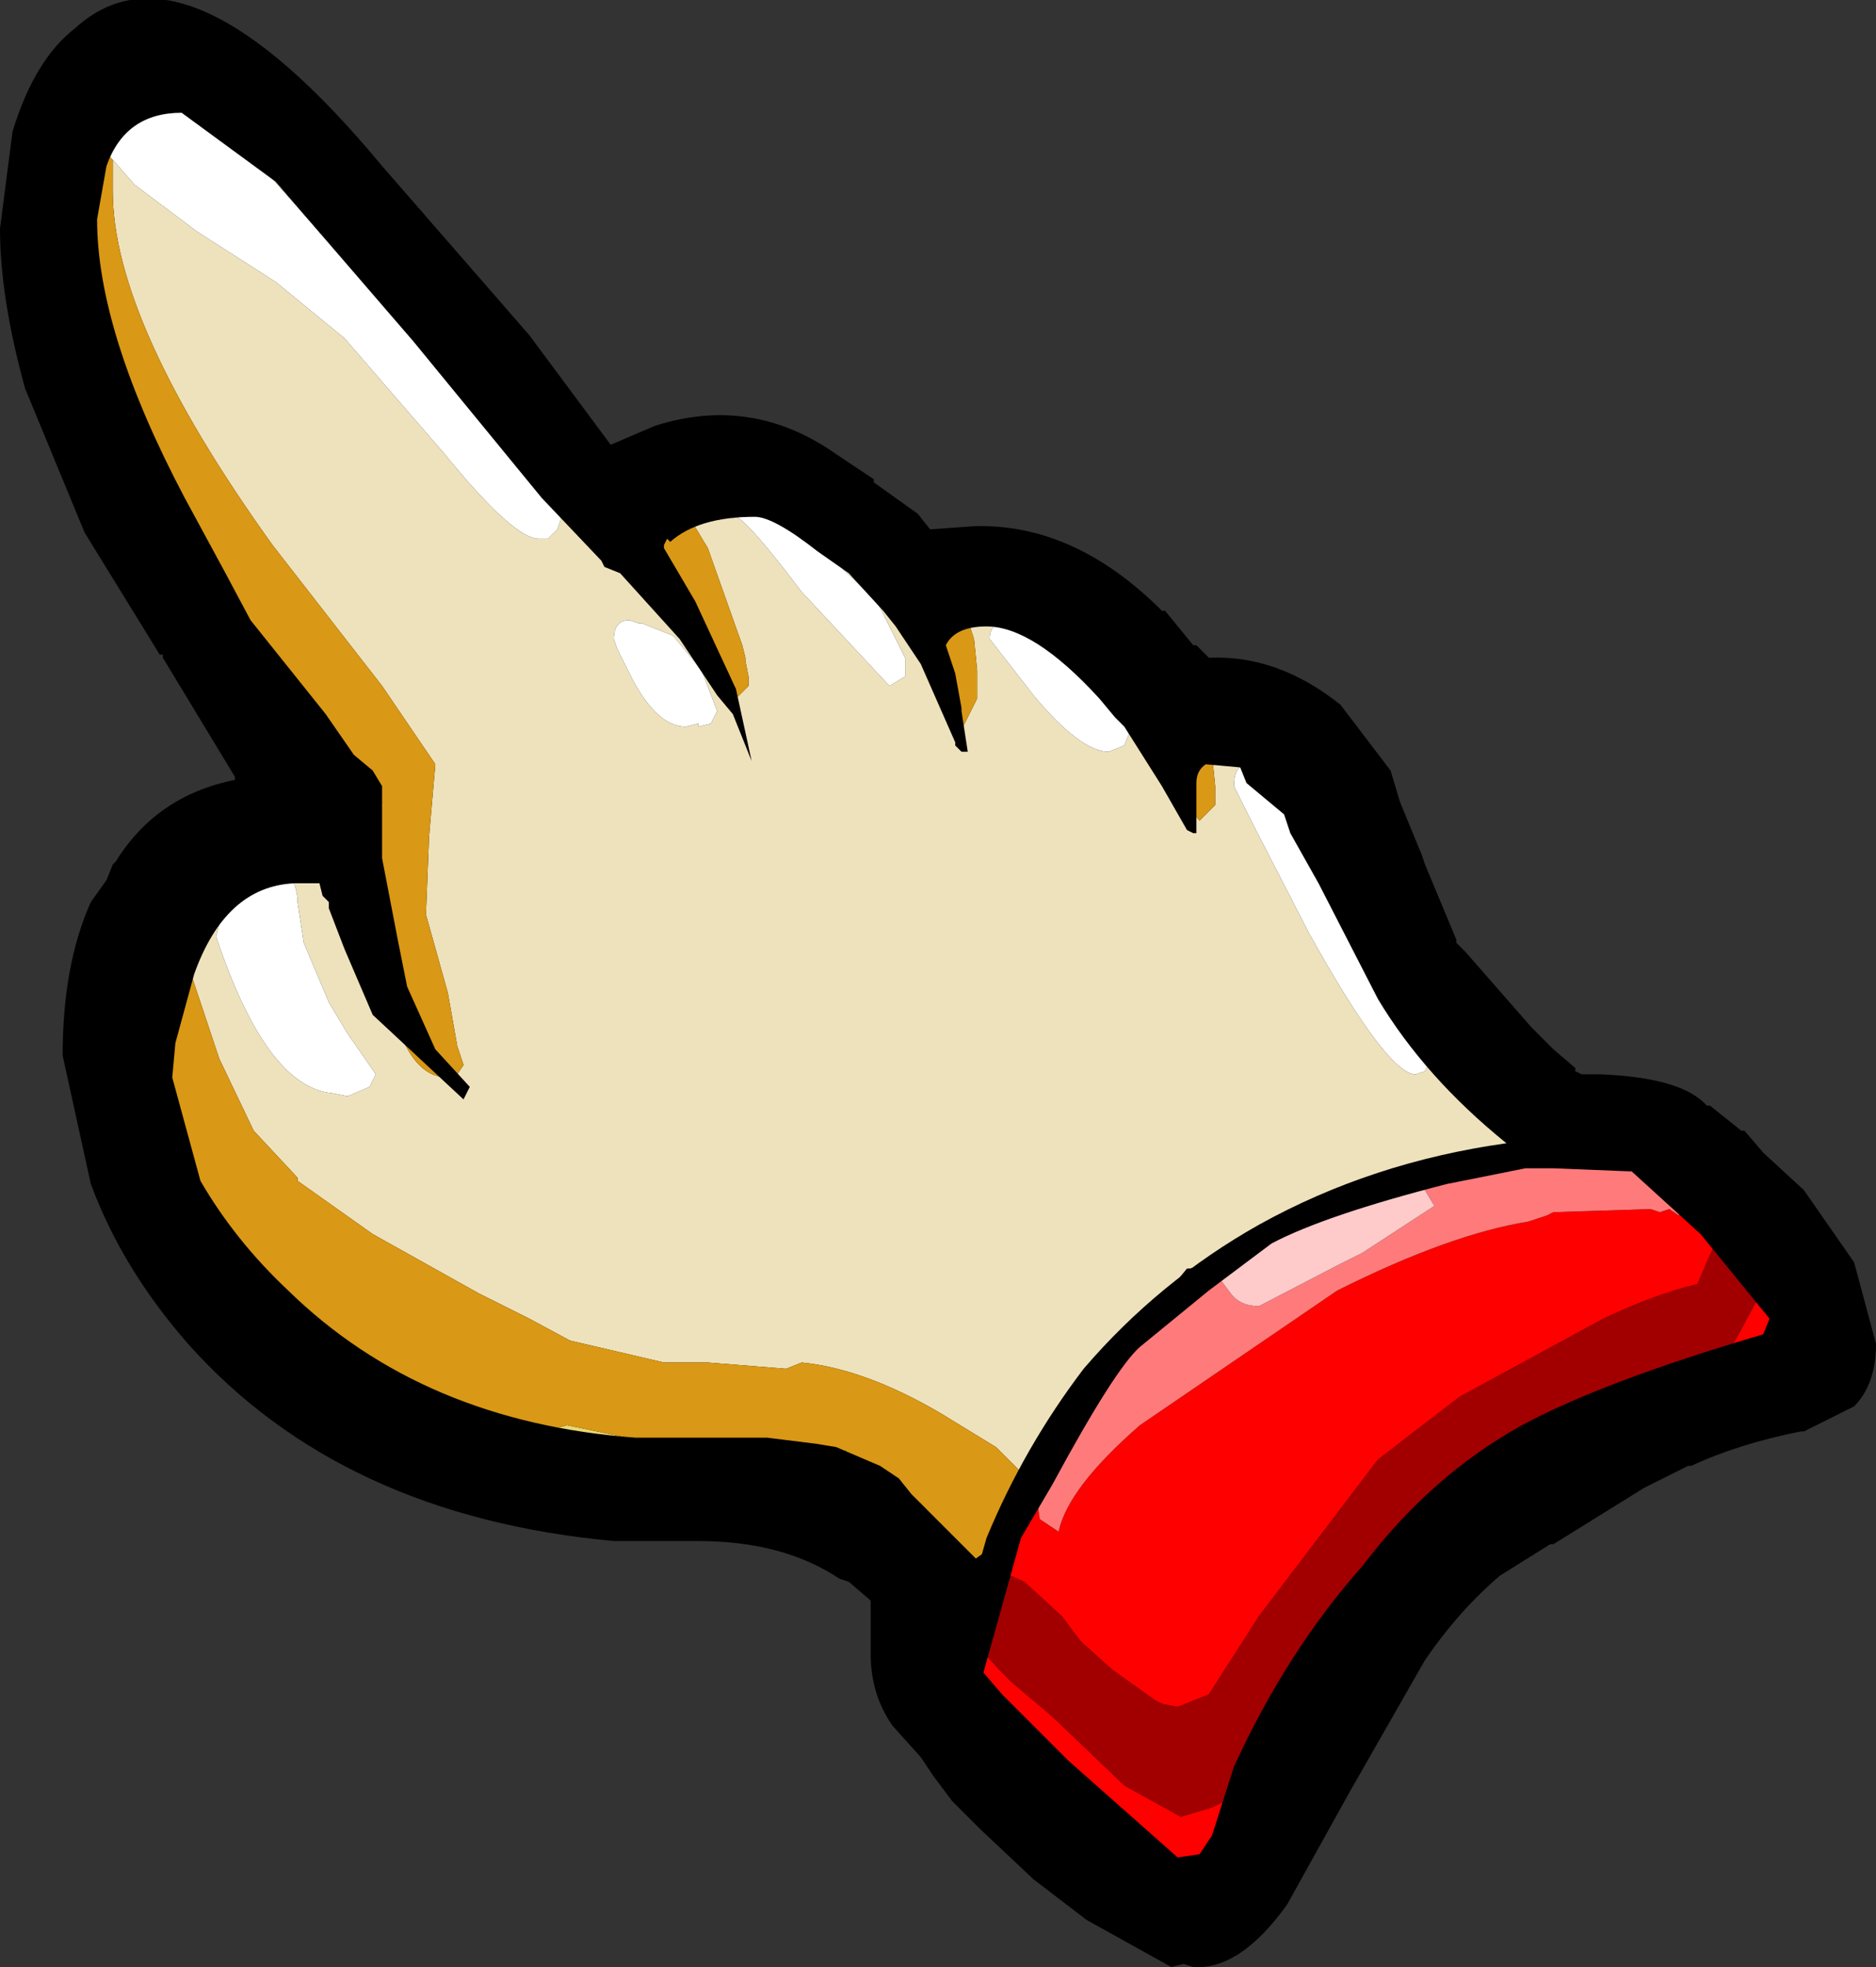 <?xml version="1.0" encoding="UTF-8" standalone="no"?>
<svg xmlns:ffdec="https://www.free-decompiler.com/flash" xmlns:xlink="http://www.w3.org/1999/xlink" ffdec:objectType="shape" height="31.4px" width="29.95px" xmlns="http://www.w3.org/2000/svg">
  <rect width="100%" height="100%" fill="#333333" stroke="none"/>
  <g transform="matrix(1.0, 0.0, 0.0, 1.0, 3.3, 3.75)">
    <path d="M-3.1 -1.65 Q-2.75 -2.8 -2.1 -3.3 -0.35 -4.9 2.8 -1.1 L5.15 1.6 6.45 3.35 7.15 3.05 Q8.7 2.55 10.05 3.5 L10.65 3.9 10.65 3.95 11.35 4.45 11.55 4.7 12.25 4.65 Q13.85 4.6 15.25 6.0 L15.3 6.0 15.75 6.55 15.8 6.55 16.0 6.75 Q17.1 6.7 18.1 7.5 L18.9 8.55 19.05 9.05 19.4 9.9 19.45 10.05 19.95 11.25 19.95 11.3 20.1 11.45 21.15 12.65 21.5 13.0 21.85 13.3 21.85 13.35 21.95 13.4 22.25 13.4 Q23.55 13.45 23.95 13.9 L24.0 13.9 24.5 14.3 24.55 14.3 24.85 14.65 25.5 15.25 26.3 16.4 26.65 17.7 Q26.65 18.35 26.3 18.7 L25.5 19.1 25.45 19.1 Q24.45 19.3 23.7 19.65 L23.65 19.65 22.95 20.0 21.5 20.9 21.45 20.9 20.65 21.4 Q20.0 21.95 19.45 22.75 L18.25 24.85 17.25 26.65 Q16.5 27.7 15.75 27.65 L15.6 27.6 15.4 27.65 14.05 26.9 13.2 26.25 12.35 25.45 11.9 25.0 11.6 24.6 11.4 24.3 10.95 23.8 Q10.6 23.3 10.6 22.65 L10.6 22.2 10.6 22.15 10.6 21.8 10.25 21.5 10.1 21.45 Q9.2 20.85 7.85 20.85 L6.55 20.85 6.5 20.85 Q2.15 20.45 -0.3 17.7 -1.35 16.5 -1.85 15.15 L-2.3 13.1 Q-2.3 11.65 -1.85 10.65 L-1.6 10.3 -1.5 10.05 -1.45 10.0 Q-0.8 8.95 0.45 8.7 L0.45 8.65 -0.7 6.75 -0.7 6.7 -0.75 6.7 -1.95 4.75 -2.9 2.45 Q-3.3 1.0 -3.3 -0.1 L-3.1 -1.65" fill="#000000" fill-rule="evenodd" stroke="none"/>
    <path d="M-0.85 12.7 L-0.75 13.25 -0.65 13.6 -0.7 13.8 -0.8 14.0 -0.95 13.1 -0.85 12.7 M-0.65 14.4 L-0.25 15.1 0.55 16.1 0.55 16.3 1.05 16.8 1.5 17.15 3.2 18.45 3.5 18.7 Q2.1 18.0 1.0 16.9 0.05 15.95 -0.55 14.7 L-0.65 14.4 M4.7 19.1 L5.25 19.15 5.75 19.0 6.95 19.25 9.1 19.25 9.85 19.4 9.55 19.55 8.95 19.65 4.7 19.1 M10.55 19.75 L11.15 20.05 11.4 20.25 11.75 20.65 12.2 21.1 11.15 20.4 11.0 20.2 10.7 19.95 10.55 19.75" fill="#e9d874" fill-rule="evenodd" stroke="none"/>
    <path d="M13.3 20.0 L13.25 20.15 13.3 20.5 13.6 20.7 Q13.75 20.0 14.9 19.0 L18.05 16.85 Q19.85 15.95 21.1 15.75 L21.4 15.65 21.5 15.6 23.05 15.55 23.2 15.6 23.35 15.55 23.5 15.65 23.7 15.5 23.8 15.6 24.15 15.95 23.95 16.4 23.8 16.75 Q23.15 16.9 22.3 17.3 L20.0 18.55 18.7 19.55 16.8 22.05 16.0 23.3 15.5 23.5 15.25 23.45 15.15 23.4 14.45 22.9 13.95 22.45 13.65 22.05 13.05 21.5 12.6 21.3 13.3 20.0 M22.55 18.6 Q23.1 18.3 24.0 17.95 L24.1 17.9 24.2 17.9 24.4 17.65 24.75 17.0 Q25.05 16.4 25.2 16.5 L25.25 16.7 25.25 16.85 25.25 17.05 25.25 17.15 25.25 17.25 25.05 17.85 Q24.8 18.4 24.3 18.4 L24.05 18.3 24.0 18.15 23.8 18.2 22.55 18.6 M16.6 24.85 L16.65 24.85 16.8 24.95 16.8 25.1 16.4 25.65 16.35 25.7 15.6 26.0 15.15 25.9 14.3 25.3 13.5 24.55 13.45 24.4 13.15 24.1 12.45 23.5 12.3 23.2 12.05 22.95 12.0 22.9 11.95 22.75 11.95 22.6 Q12.0 22.15 12.65 22.9 L12.85 23.1 13.5 23.65 14.65 24.75 15.55 25.25 16.05 25.1 16.25 25.0 16.3 24.95 16.55 24.8 16.6 24.85" fill="#ff0000" fill-rule="evenodd" stroke="none"/>
    <path d="M12.6 21.3 L13.05 21.5 13.65 22.05 13.95 22.45 14.45 22.9 15.15 23.4 15.25 23.45 15.5 23.5 16.0 23.3 16.8 22.05 18.7 19.55 20.0 18.55 22.3 17.3 Q23.15 16.9 23.8 16.75 L23.95 16.4 24.15 15.95 24.55 15.85 Q24.85 15.85 25.0 16.05 L25.2 16.45 25.25 16.7 25.2 16.5 Q25.05 16.4 24.75 17.0 L24.4 17.65 24.2 17.9 24.1 17.9 24.0 17.95 Q23.1 18.3 22.55 18.6 L22.45 18.6 22.3 18.7 21.85 18.9 20.2 19.8 18.95 20.9 17.7 22.7 17.7 22.75 17.65 22.95 17.1 23.85 16.95 24.0 16.95 24.05 16.65 24.6 16.6 24.85 16.55 24.8 16.3 24.95 16.25 25.0 16.05 25.1 15.55 25.25 14.65 24.75 13.5 23.65 12.85 23.1 12.65 22.9 Q12.0 22.15 11.95 22.6 L11.95 22.45 12.05 21.9 12.25 21.7 Q12.25 21.25 12.6 21.3 M16.35 25.7 Q16.1 26.1 15.65 26.1 L15.15 25.9 15.6 26.0 16.35 25.7 M13.5 24.55 L13.3 24.3 13.15 24.1 13.45 24.4 13.5 24.55 M12.45 23.5 L12.3 23.35 12.05 22.95 12.3 23.2 12.45 23.5" fill="#a20000" fill-rule="evenodd" stroke="none"/>
    <path d="M13.2 19.75 L13.2 19.65 13.6 19.0 14.75 17.85 15.25 17.3 15.8 16.8 15.85 16.8 16.2 16.5 16.35 16.4 16.45 16.35 16.2 16.7 16.35 16.9 Q16.5 17.1 16.8 17.1 L18.05 16.45 18.25 16.35 18.45 16.25 19.6 15.5 19.45 15.25 19.1 15.1 19.75 14.95 20.4 14.7 20.6 14.65 Q23.7 13.85 23.7 15.2 L23.7 15.5 23.5 15.65 23.35 15.55 23.2 15.6 23.05 15.55 21.5 15.6 21.4 15.65 21.1 15.75 Q19.85 15.95 18.05 16.85 L14.9 19.0 Q13.75 20.0 13.6 20.7 L13.3 20.5 13.25 20.15 13.3 20.0 13.25 19.95 13.2 19.75 M17.7 15.75 Q17.95 15.55 18.3 15.45 L18.7 15.25 18.7 15.35 18.2 15.55 17.7 15.75" fill="#ff7b7b" fill-rule="evenodd" stroke="none"/>
    <path d="M18.75 15.2 L18.75 15.15 18.8 15.15 18.85 15.1 18.9 15.1 19.05 15.1 19.1 15.1 19.45 15.25 19.6 15.5 18.45 16.25 18.25 16.35 18.05 16.45 16.8 17.1 Q16.5 17.1 16.35 16.9 L16.2 16.7 16.45 16.35 16.6 16.2 17.65 15.75 17.7 15.75 18.2 15.55 18.7 15.35 18.7 15.25 18.75 15.2" fill="#ffcaca" fill-rule="evenodd" stroke="none"/>
    <path d="M-1.5 -1.2 L-1.15 -0.8 -0.15 -0.05 1.1 0.75 2.2 1.65 3.8 3.5 Q4.9 4.85 5.3 4.85 L5.45 4.85 5.6 4.7 5.65 4.55 5.65 4.5 3.3 1.65 1.0 -0.95 Q1.0 -1.35 0.6 -1.65 L-0.3 -2.05 -0.4 -2.05 -0.6 -2.2 -1.0 -2.1 -1.1 -2.05 -1.2 -2.0 -1.3 -2.0 -1.0 -2.2 Q0.2 -2.85 2.2 0.15 L4.5 2.8 6.6 5.2 6.85 5.05 7.1 4.75 7.7 5.9 8.05 6.55 8.15 6.75 8.1 6.95 8.15 7.15 8.45 7.4 8.65 7.2 8.65 7.05 8.6 6.8 8.6 6.75 8.55 6.55 8.0 5.0 7.7 4.5 8.25 4.35 8.45 4.35 8.4 4.55 Q8.4 4.25 9.5 5.7 L10.9 7.2 11.15 7.05 11.15 6.75 10.7 5.85 9.75 4.95 9.65 4.85 Q10.1 5.1 10.55 5.5 L11.4 6.45 11.6 6.45 11.7 6.45 11.75 6.95 11.85 7.85 12.05 7.9 12.3 7.4 12.3 6.95 12.25 6.45 12.15 6.15 12.4 6.15 12.85 6.2 Q12.5 6.15 12.5 6.45 L13.2 7.35 Q13.95 8.25 14.4 8.25 L14.65 8.15 14.75 7.9 14.55 7.4 15.4 8.4 15.5 8.4 15.65 8.3 15.7 8.3 15.65 8.8 15.65 9.1 15.85 9.35 16.1 9.1 16.1 8.8 16.05 8.3 16.05 8.15 16.1 8.15 Q16.45 8.15 16.85 8.55 16.4 8.3 16.4 8.8 L16.75 9.5 17.6 11.15 Q18.85 13.4 19.3 13.4 L19.45 13.35 19.55 13.15 19.4 12.9 19.0 12.3 17.95 10.55 17.65 9.6 18.05 10.45 18.35 11.2 19.9 13.3 20.15 13.5 20.7 13.7 20.9 14.15 20.8 14.5 20.6 14.65 20.4 14.7 20.25 14.7 20.15 14.7 19.5 14.95 18.9 15.1 18.85 15.1 18.8 15.15 18.75 15.15 18.75 15.2 17.8 15.45 Q17.1 15.65 16.65 15.95 L16.15 16.35 15.7 16.5 15.65 16.5 14.95 17.35 13.75 18.75 13.6 19.0 13.2 19.65 13.2 19.75 13.1 20.05 12.6 20.9 12.6 20.85 12.7 20.6 12.9 20.05 12.85 20.0 12.9 19.95 13.0 19.75 12.6 19.35 11.7 18.8 Q10.5 18.1 9.5 18.0 L9.25 18.1 8.0 18.0 7.3 18.0 5.8 17.65 5.15 17.3 4.35 16.9 2.65 15.95 1.45 15.1 1.45 15.05 0.75 14.3 0.2 13.15 -0.25 11.8 -0.4 11.45 0.15 10.65 0.55 10.35 1.05 10.0 2.1 9.75 2.15 9.75 2.15 9.65 2.3 9.35 2.5 9.05 2.15 8.5 1.3 7.6 0.3 6.25 -0.75 4.15 -0.85 3.9 0.3 5.75 2.0 7.9 2.8 9.05 2.75 9.75 2.8 11.3 Q3.0 13.45 3.85 13.45 L3.9 13.45 4.0 13.4 4.1 13.25 4.0 12.95 3.85 12.1 3.5 10.85 3.55 9.6 3.65 8.45 2.8 7.2 1.05 4.95 Q-1.5 1.4 -1.5 -0.7 L-1.5 -1.2 M8.15 7.6 L7.9 6.95 7.45 6.4 6.95 6.2 6.9 6.2 6.75 6.15 Q6.5 6.15 6.5 6.45 L6.55 6.6 6.8 7.1 Q7.2 7.85 7.65 7.85 L7.85 7.8 7.85 7.85 8.05 7.8 8.15 7.6 M1.45 10.65 L1.45 10.6 Q1.4 10.15 1.2 10.35 L0.85 10.3 0.3 10.6 0.15 11.2 Q0.95 13.6 2.0 13.7 L2.25 13.75 2.6 13.6 2.7 13.4 2.25 12.75 2.1 12.5 1.95 12.25 1.55 11.3 1.45 10.65" fill="#eee2bc" fill-rule="evenodd" stroke="none"/>
    <path d="M-1.3 -2.0 L-1.2 -2.0 -1.1 -2.05 -1.0 -2.1 -0.6 -2.2 -0.4 -2.05 -0.3 -2.05 0.6 -1.65 Q1.0 -1.35 1.0 -0.95 L3.3 1.65 5.65 4.5 5.65 4.55 5.6 4.7 5.45 4.85 5.3 4.85 Q4.9 4.85 3.8 3.5 L2.2 1.65 1.1 0.75 -0.15 -0.05 -1.15 -0.8 -1.5 -1.2 -1.55 -1.25 -1.55 -1.3 -1.6 -1.55 -1.6 -1.6 -1.3 -2.0 M17.65 9.6 L17.95 10.55 19.0 12.3 19.4 12.9 19.55 13.15 19.45 13.35 19.3 13.4 Q18.85 13.4 17.6 11.15 L16.75 9.5 16.4 8.8 Q16.4 8.3 16.85 8.55 L17.45 9.2 17.65 9.6 M14.55 7.4 L14.75 7.9 14.65 8.15 14.4 8.25 Q13.95 8.25 13.2 7.35 L12.5 6.45 Q12.5 6.15 12.85 6.2 L13.2 6.3 13.65 6.55 14.15 6.95 14.25 7.0 14.4 7.2 14.55 7.4 M9.65 4.85 L9.75 4.95 10.7 5.85 11.15 6.75 11.15 7.05 10.9 7.2 9.5 5.7 Q8.4 4.25 8.4 4.55 L8.45 4.35 8.85 4.35 9.4 4.7 9.65 4.85 M1.45 10.65 L1.55 11.3 1.95 12.25 2.1 12.5 2.25 12.75 2.7 13.4 2.6 13.6 2.25 13.75 2.0 13.7 Q0.95 13.6 0.15 11.2 L0.3 10.6 0.85 10.3 1.2 10.35 Q1.4 10.15 1.45 10.6 L1.45 10.65 M8.15 7.6 L8.05 7.8 7.85 7.85 7.85 7.8 7.65 7.85 Q7.2 7.85 6.8 7.1 L6.55 6.6 6.5 6.45 Q6.5 6.15 6.75 6.15 L6.9 6.2 6.95 6.2 7.45 6.4 7.9 6.95 8.15 7.6" fill="#ffffff" fill-rule="evenodd" stroke="none"/>
    <path d="M-1.5 -1.2 L-1.5 -0.7 Q-1.5 1.4 1.05 4.95 L2.8 7.2 3.65 8.45 3.55 9.6 3.5 10.85 3.85 12.1 4.0 12.95 4.1 13.25 4.0 13.4 3.9 13.45 3.85 13.45 Q3.0 13.45 2.8 11.3 L2.75 9.75 2.8 9.05 2.0 7.9 0.3 5.75 -0.85 3.9 Q-2.2 1.45 -2.2 -0.75 L-2.05 -1.5 -1.85 -1.85 -1.6 -1.6 -1.6 -1.55 -1.55 -1.3 -1.55 -1.25 -1.5 -1.2 M-0.4 11.45 L-0.25 11.8 0.2 13.15 0.75 14.3 1.45 15.05 1.45 15.1 2.65 15.95 4.35 16.9 5.15 17.3 5.8 17.65 7.3 18.0 8.0 18.0 9.25 18.1 9.5 18.0 Q10.5 18.1 11.7 18.8 L12.6 19.35 13.0 19.75 12.9 19.95 12.85 20.0 12.9 20.05 12.7 20.6 12.6 20.85 12.6 20.9 12.25 21.15 12.2 21.1 11.75 20.65 11.4 20.25 11.15 20.05 10.55 19.75 10.3 19.6 10.2 19.5 10.2 19.4 10.1 19.5 9.85 19.4 9.1 19.25 6.95 19.25 5.75 19.0 5.25 19.15 4.7 19.1 4.6 19.0 3.85 18.8 3.8 18.8 3.5 18.7 3.2 18.45 1.5 17.15 1.05 16.8 0.55 16.3 0.55 16.1 -0.25 15.1 -0.65 14.4 -0.8 14.0 -0.7 13.8 -0.65 13.6 -0.75 13.25 -0.85 12.7 -0.85 12.6 -0.85 12.45 -0.85 12.3 -0.8 12.1 -0.65 11.85 -0.7 11.8 -0.55 11.15 -0.4 11.45 M16.05 8.15 L16.05 8.3 16.1 8.8 16.1 9.1 15.85 9.35 15.65 9.1 15.65 8.8 15.7 8.3 15.85 8.05 16.05 8.15 M12.15 6.15 L12.25 6.45 12.3 6.95 12.3 7.4 12.05 7.9 11.85 7.85 11.75 6.95 11.7 6.45 11.7 6.35 11.75 6.15 11.9 6.0 12.15 6.15 M7.7 4.5 L8.0 5.0 8.55 6.55 8.6 6.75 8.6 6.8 8.65 7.05 8.65 7.2 8.45 7.4 8.15 7.15 8.1 6.95 8.15 6.75 8.05 6.55 7.7 5.9 7.1 4.75 7.0 4.7 Q7.0 4.25 7.3 4.35 L7.35 4.5 Q7.4 4.15 7.6 4.3 L7.7 4.5" fill="#d99815" fill-rule="evenodd" stroke="none"/>
    <path d="M-2.4 -1.5 L-1.65 -2.7 Q-0.3 -3.8 2.3 -0.7 L4.65 2.05 6.4 4.25 6.5 4.1 Q6.85 3.85 7.35 3.75 8.6 3.3 9.65 4.05 L10.9 4.95 11.4 5.5 11.45 5.5 12.25 5.35 Q13.6 5.35 14.8 6.55 L15.6 7.4 15.65 7.55 Q16.75 7.35 17.65 8.0 L18.3 8.85 18.5 9.25 18.75 10.2 19.35 11.5 19.45 11.75 20.65 13.15 21.05 13.5 21.4 13.85 21.9 14.05 22.25 14.05 23.6 14.35 24.1 14.9 24.4 15.15 25.0 15.75 25.7 16.7 26.05 17.7 25.85 18.2 25.35 18.45 23.4 19.0 22.65 19.35 21.15 20.35 Q20.55 20.65 20.2 20.85 L18.9 22.35 17.65 24.55 16.65 26.3 15.75 26.9 15.6 26.9 15.4 26.9 14.45 26.4 13.65 25.65 12.85 25.0 12.45 24.55 12.15 24.15 11.9 23.9 11.45 23.4 11.25 22.65 11.35 22.1 11.4 21.85 11.25 21.6 10.65 21.0 Q9.55 20.15 7.85 20.15 2.8 20.15 0.2 17.25 -0.75 16.25 -1.2 14.95 -1.6 13.9 -1.6 13.1 -1.6 11.8 -1.2 11.0 L-1.05 10.6 -0.95 10.45 Q-0.2 9.25 1.3 9.25 L1.4 9.3 1.45 9.0 1.5 8.85 Q1.0 8.35 -0.15 6.4 L-0.15 6.35 -1.35 4.45 -2.25 2.2 Q-2.65 0.95 -2.65 -0.1 L-2.4 -1.5 M-1.6 -1.1 L-1.75 -0.25 Q-1.75 1.55 -0.35 4.2 L0.3 5.4 0.7 6.15 1.9 7.65 2.35 8.3 2.65 8.55 2.8 8.8 2.8 8.95 2.8 9.35 2.8 9.95 3.05 11.25 3.2 12.0 3.65 13.0 4.2 13.6 4.1 13.8 2.65 12.45 2.2 11.4 1.95 10.75 1.95 10.65 1.85 10.55 1.8 10.35 1.4 10.35 Q0.3 10.4 -0.2 11.8 L-0.5 12.9 -0.55 13.45 -0.1 15.1 Q0.45 16.05 1.3 16.85 3.45 18.95 6.85 19.2 L8.95 19.2 9.75 19.3 10.05 19.35 10.75 19.65 11.05 19.85 11.25 20.1 11.8 20.65 12.3 21.15 12.35 21.15 12.45 20.8 Q13.05 19.35 14.0 18.1 15.2 16.7 16.8 15.8 18.6 14.8 20.75 14.5 19.45 13.45 18.7 12.2 L17.75 10.35 17.3 9.55 17.2 9.25 16.6 8.75 16.5 8.5 15.95 8.45 Q15.8 8.55 15.8 8.75 L15.8 8.85 15.8 9.0 15.8 9.55 15.75 9.55 15.65 9.5 15.25 8.8 14.65 7.85 14.5 7.7 14.25 7.4 Q13.2 6.25 12.45 6.25 11.95 6.25 11.8 6.55 L11.95 7.0 12.05 7.55 12.05 7.6 12.15 8.25 12.05 8.25 11.95 8.15 11.95 8.1 11.4 6.85 11.0 6.25 10.8 6.0 10.25 5.4 9.75 5.05 Q9.05 4.5 8.75 4.5 7.85 4.5 7.4 4.9 L7.35 4.85 7.3 4.95 7.3 5.0 7.8 5.85 8.45 7.25 8.7 8.4 8.4 7.65 8.15 7.35 7.55 6.45 6.6 5.4 6.35 5.3 6.3 5.2 5.35 4.2 3.3 1.7 1.1 -0.85 -0.4 -1.95 Q-1.3 -1.95 -1.6 -1.1 M21.1 14.9 L21.05 14.9 19.8 15.15 Q17.85 15.65 17.0 16.1 L16.0 16.85 14.9 17.75 Q14.5 18.1 13.5 19.95 L13.0 20.8 12.75 21.7 12.4 22.95 12.7 23.3 13.75 24.35 15.5 25.9 15.85 25.85 16.05 25.55 16.4 24.45 Q17.25 22.6 18.45 21.25 19.55 19.8 21.0 19.0 22.3 18.3 24.85 17.55 L24.95 17.3 23.85 15.95 22.75 14.95 21.5 14.9 21.1 14.9" fill="#000000" fill-rule="evenodd" stroke="none"/>
  </g>
</svg>
